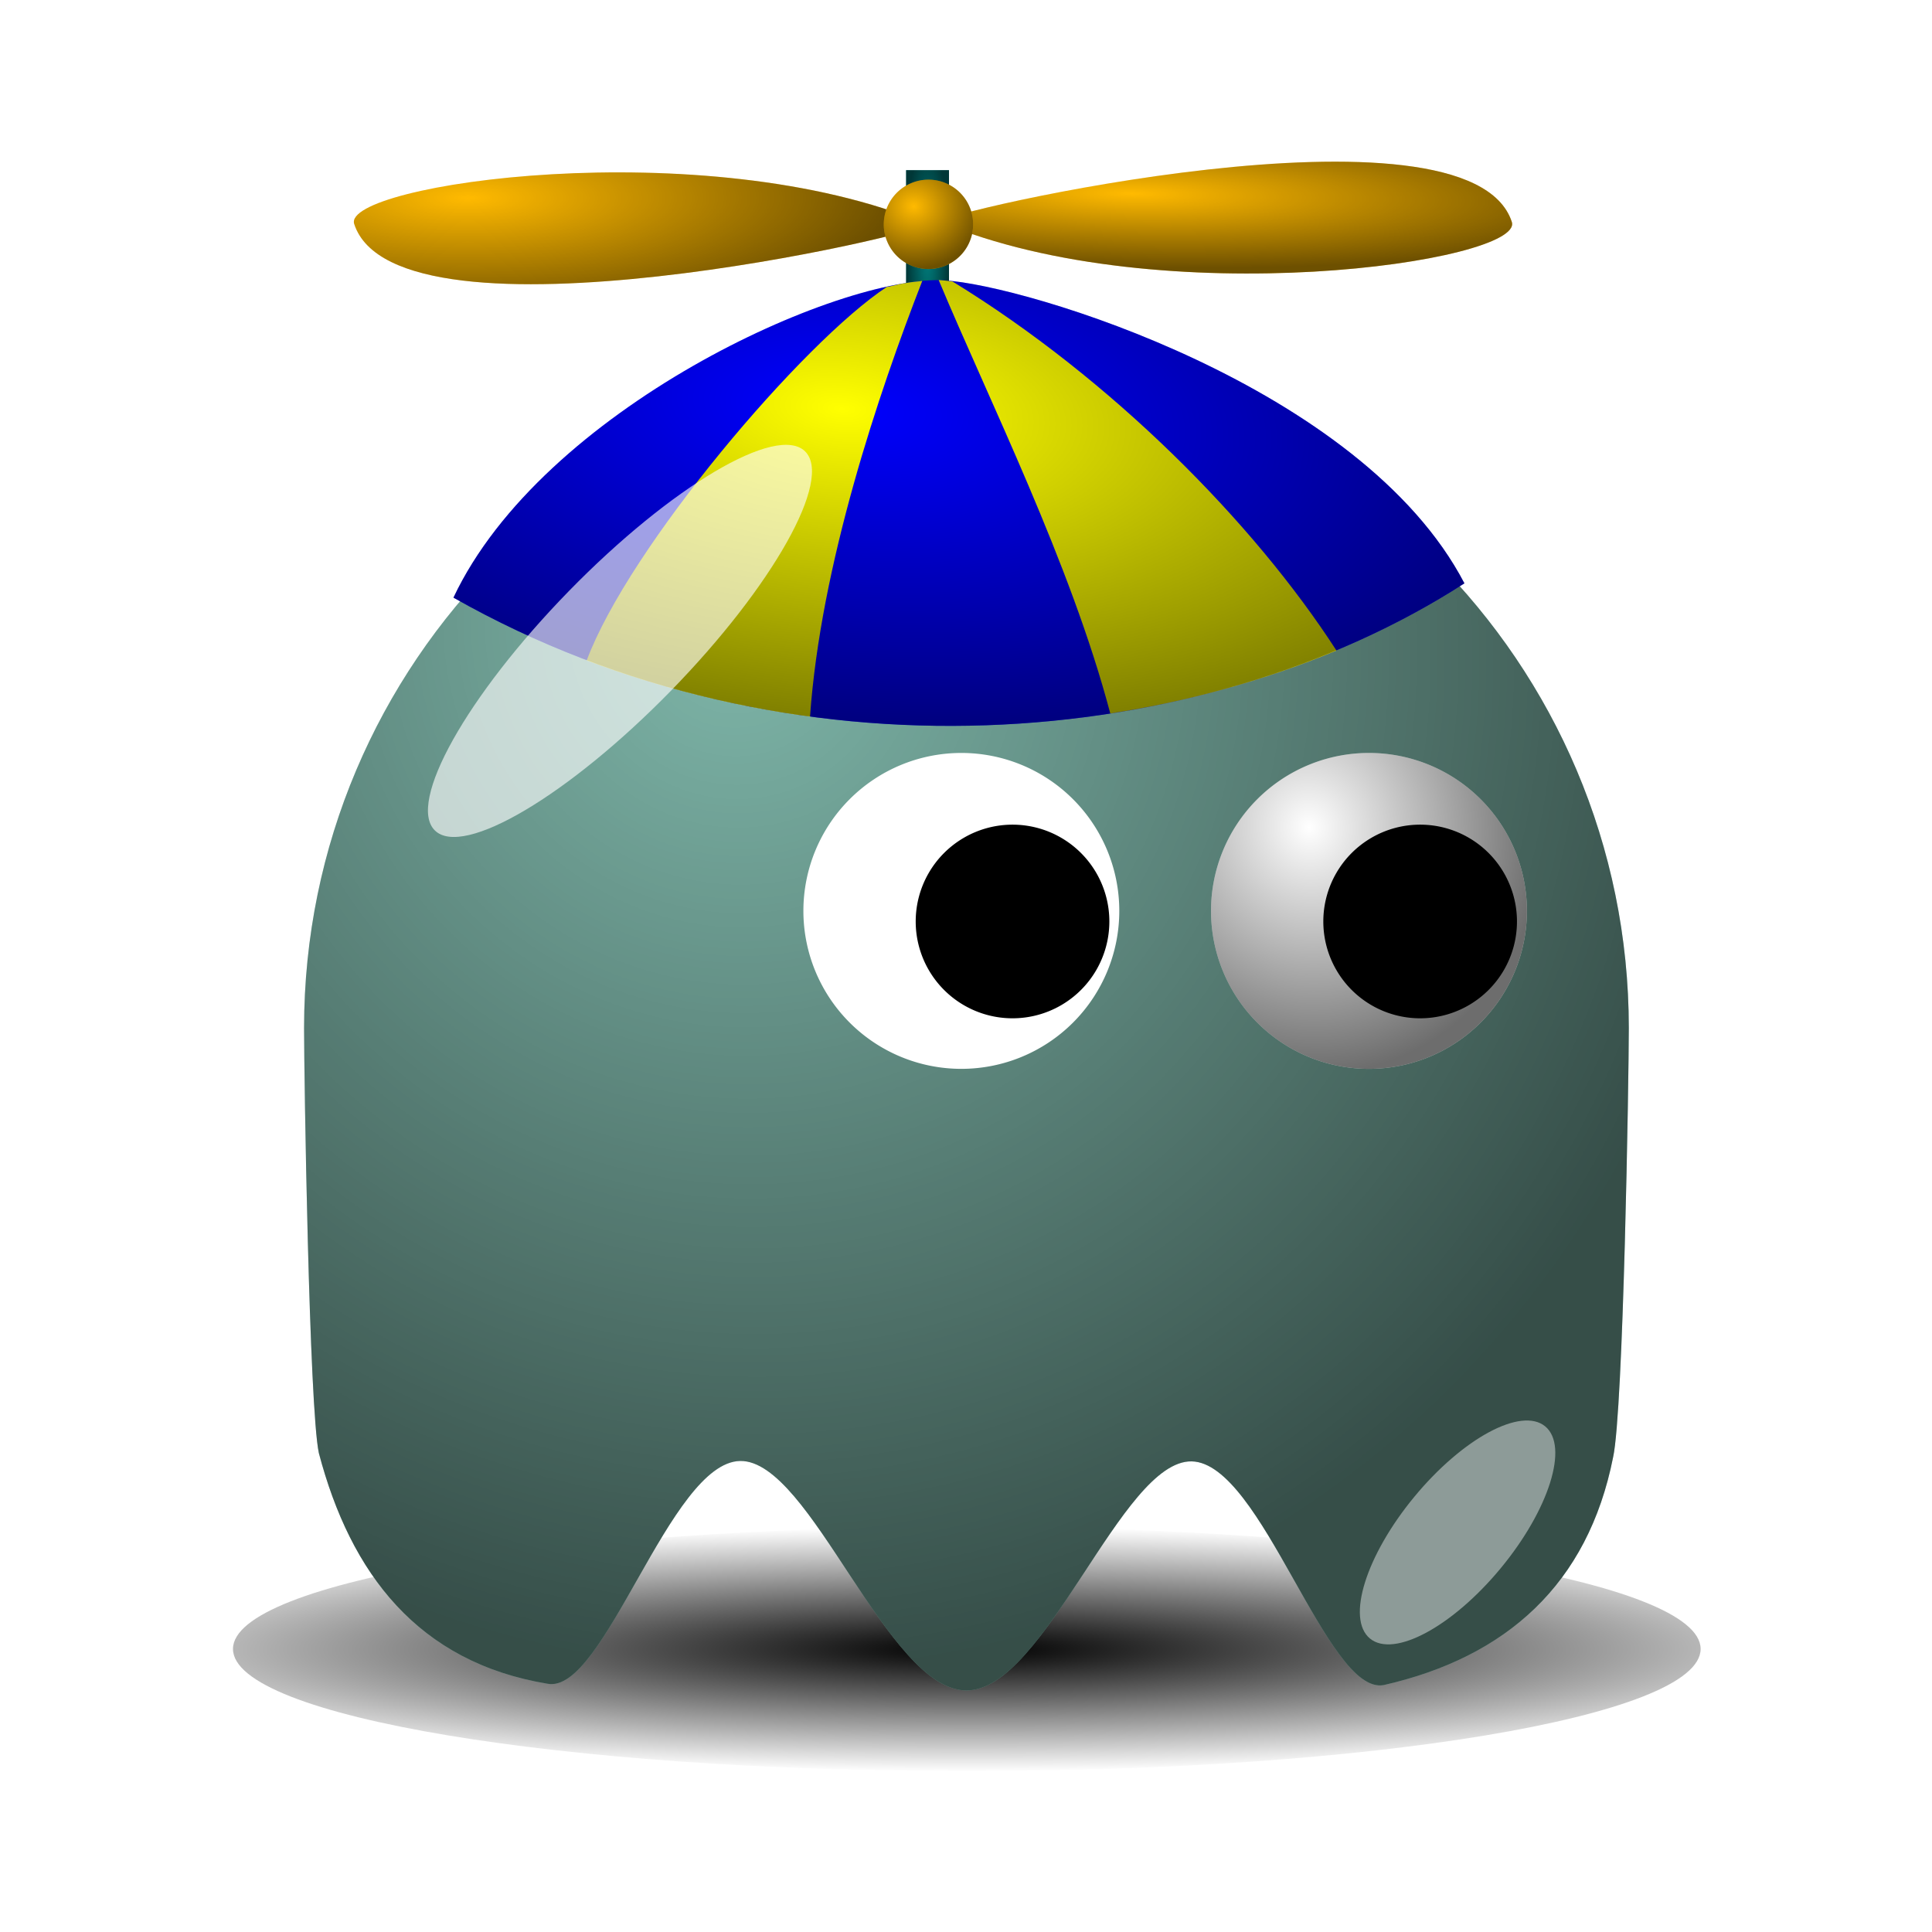 <svg:svg xmlns:dc="http://purl.org/dc/elements/1.1/" xmlns:ns1="http://sodipodi.sourceforge.net/DTD/sodipodi-0.dtd" xmlns:ns2="http://www.inkscape.org/namespaces/inkscape" xmlns:ns3="http://www.w3.org/1999/xlink" xmlns:ns5="http://creativecommons.org/ns#" xmlns:rdf="http://www.w3.org/1999/02/22-rdf-syntax-ns#" xmlns:svg="http://www.w3.org/2000/svg" height="135.179" id="svg2" version="1.0" viewBox="-3.593 0.086 135.179 135.179" width="135.179" ns1:docname="geek.svg" ns1:version="0.32" ns2:export-filename="/home/nicu/Desktop/pacman/pacman.png" ns2:export-xdpi="90" ns2:export-ydpi="90" ns2:output_extension="org.inkscape.output.svg.inkscape" ns2:version="0.45+devel">
  <svg:defs id="defs4">
    <svg:linearGradient id="linearGradient2315">
      <svg:stop id="stop2317" offset="0" style="stop-color:#000000;stop-opacity:0" />
      <svg:stop id="stop2319" offset="1" style="stop-color:#000000;stop-opacity:.572" />
    </svg:linearGradient>
    <svg:filter height="1.682" id="filter3730" width="1.696" x="-.348" y="-.341" ns2:collect="always">
      <svg:feGaussianBlur id="feGaussianBlur3732" stdDeviation="5.465" ns2:collect="always" />
    </svg:filter>
    <svg:filter height="1.907" id="filter4065" width="2.039" x="-.52" y="-.453" ns2:collect="always">
      <svg:feGaussianBlur id="feGaussianBlur4067" stdDeviation="4.151" ns2:collect="always" />
    </svg:filter>
    <svg:filter height="1.68" id="filter4112" width="1.14" x="-.07" y="-.34" ns2:collect="always">
      <svg:feGaussianBlur id="feGaussianBlur4114" stdDeviation="3.968" ns2:collect="always" />
    </svg:filter>
    <svg:radialGradient cx="210.89" cy="506.35" gradientTransform="matrix(1.403 0 -1.4521e-7 .206 -89.845 403.11)" gradientUnits="userSpaceOnUse" id="radialGradient3540" r="68" ns2:collect="always">
      <svg:stop id="stop4074" offset="0" style="stop-color:#000000" />
      <svg:stop id="stop4076" offset="1" style="stop-color:#000000;stop-opacity:0" />
    </svg:radialGradient>
    <svg:radialGradient cx="216.99" cy="497.96" gradientTransform="matrix(.716 1.413 -1.354 .686 735.84 -155.77)" gradientUnits="userSpaceOnUse" id="radialGradient3542" r="65" ns2:collect="always" ns3:href="#linearGradient2315" />
    <svg:radialGradient cx="233.5" cy="409.86" gradientTransform="matrix(.387 1.516 -1.423 .363 726.51 -93.107)" gradientUnits="userSpaceOnUse" id="radialGradient3544" r="15.5" ns2:collect="always" ns3:href="#linearGradient2315" />
    <svg:radialGradient cx="428.12" cy="244.25" gradientTransform="matrix(1.56 .04 -.036 1.399 -230.99 -114.71)" gradientUnits="userSpaceOnUse" id="radialGradient3610" r="3.125" ns2:collect="always" ns3:href="#linearGradient2315" />
    <svg:radialGradient cx="225.36" cy="355.17" gradientTransform="matrix(1.693 .037 -.006 .258 -154.21 264.5)" gradientUnits="userSpaceOnUse" id="radialGradient3612" r="28.075" ns2:collect="always" ns3:href="#linearGradient2315" />
    <svg:radialGradient cx="160.13" cy="360.44" gradientTransform="matrix(1.493 0 0 .408 -79.011 217.83)" gradientUnits="userSpaceOnUse" id="radialGradient3614" r="28.075" ns2:collect="always" ns3:href="#linearGradient2315" />
    <svg:radialGradient cx="205.18" cy="370.23" gradientTransform="matrix(1 -5.5725e-7 0 5.083 -.001 -1511.8)" gradientUnits="userSpaceOnUse" id="radialGradient3618" r="2.104" ns2:collect="always" ns3:href="#linearGradient2315" />
    <svg:radialGradient cx="424.25" cy="249.13" gradientTransform="matrix(1.558 .138 -.062 .7 -221.47 24.338)" gradientUnits="userSpaceOnUse" id="radialGradient3626" r="35.358" ns2:collect="always" ns3:href="#linearGradient2315" />
  </svg:defs>
  <ns1:namedview bordercolor="#666666" borderopacity="1.0" gridtolerance="10000" guidetolerance="10" height="640px" id="base" objecttolerance="10" pagecolor="#ffffff" showgrid="false" showguides="true" width="128px" ns2:current-layer="layer1" ns2:cx="256" ns2:cy="-20.632199" ns2:document-units="px" ns2:guide-bbox="true" ns2:pageopacity="0.0" ns2:pageshadow="2" ns2:window-height="697" ns2:window-width="937" ns2:window-x="674" ns2:window-y="205" ns2:zoom="0.721875">
    <ns2:grid id="grid3194" originx="0px" originy="0px" spacingx="0px" spacingy="0px" type="xygrid" />
  </ns1:namedview>
  <svg:g id="layer1" transform="translate(-233.42 -11.735)" ns2:groupmode="layer" ns2:label="Layer 1">
    <svg:g id="g3512" transform="matrix(.713 0 0 .713 148.43 -234.5)">
      <svg:rect height="16.132" id="rect3592" style="fill:#008080" width="4.208" x="203.08" y="362.17" />
      <svg:rect height="16.132" id="rect3616" style="fill:url(#radialGradient3618)" width="4.208" x="203.08" y="362.17" />
      <svg:path d="m274 507.36c0 7.73-30.46 14-68 14s-68-6.27-68-14 30.46-14 68-14 68 6.27 68 14z" id="path3514" style="filter:url(#filter4112);fill:url(#radialGradient3540)" transform="matrix(1.059 0 0 .857 -9.118 72.48)" />
      <svg:path d="m305 531.36c0 4.85-0.53 37.56-1.54 42.11-2.47 12.46-10.48 19.63-22.51 22.36-5.59 1.04-11.95-21.82-18.85-21.95s-14.34 22.48-22.1 22.48c-7.8 0-15.27-22.62-22.2-22.52-6.93 0.11-13.31 22.94-18.91 21.86-12.68-2.1-19.32-10.78-22.44-22.64-0.95-4.42-1.45-37-1.45-41.7 0-35.88 29.12-65 65-65s65 29.12 65 65z" id="path3516" style="fill:#7eb6a9" transform="translate(-31,-85)" ns1:nodetypes="cccsssccssc" />
      <svg:path d="m305 531.36c0 4.85-0.53 37.56-1.54 42.11-2.47 12.46-10.48 19.63-22.51 22.36-5.59 1.04-11.95-21.82-18.85-21.95s-14.34 22.48-22.1 22.48c-7.8 0-15.27-22.62-22.2-22.52-6.93 0.11-13.31 22.94-18.91 21.86-12.68-2.1-19.32-10.78-22.44-22.64-0.95-4.42-1.45-37-1.45-41.7 0-35.88 29.12-65 65-65s65 29.12 65 65z" id="path3518" style="fill:url(#radialGradient3542)" transform="translate(-31,-85)" ns1:nodetypes="cccsssccssc" />
      <svg:g id="g3520" transform="translate(5,10)">
        <svg:path d="m255 417.86a15.5 15.5 0 1 1 -31 0 15.5 15.5 0 1 1 31 0z" id="path3522" style="fill:#ffffff" transform="translate(4,7)" ns1:cx="239.5" ns1:cy="417.86218" ns1:rx="15.5" ns1:ry="15.5" ns1:type="arc" />
        <svg:path d="m255 417.86a15.5 15.5 0 1 1 -31 0 15.5 15.5 0 1 1 31 0z" id="path3524" style="fill:url(#radialGradient3544)" transform="translate(4,7)" ns1:cx="239.5" ns1:cy="417.86218" ns1:rx="15.5" ns1:ry="15.5" ns1:type="arc" />
        <svg:path d="m255 417.86a15.5 15.5 0 1 1 -31 0 15.5 15.5 0 1 1 31 0z" id="path3526" style="fill:#000000" transform="matrix(.613 0 0 .613 101.71 169.75)" ns1:cx="239.5" ns1:cy="417.86218" ns1:rx="15.5" ns1:ry="15.5" ns1:type="arc" />
      </svg:g>
      <svg:g id="g3528" transform="translate(-35,10)">
        <svg:path d="m255 417.86a15.5 15.5 0 1 1 -31 0 15.5 15.5 0 1 1 31 0z" id="path3530" style="fill:#ffffff" transform="translate(4,7)" ns1:cx="239.5" ns1:cy="417.86218" ns1:rx="15.5" ns1:ry="15.5" ns1:type="arc" />
        <svg:path d="m255 417.86a15.5 15.5 0 1 1 -31 0 15.5 15.5 0 1 1 31 0z" id="path3532" style="fill:url(#radialGradient3544)" transform="translate(4,7)" ns1:cx="239.5" ns1:cy="417.86218" ns1:rx="15.5" ns1:ry="15.5" ns1:type="arc" />
        <svg:path d="m255 417.86a15.5 15.5 0 1 1 -31 0 15.5 15.5 0 1 1 31 0z" id="path3534" style="fill:#000000" transform="matrix(.613 0 0 .613 101.71 169.75)" ns1:cx="239.5" ns1:cy="417.86218" ns1:rx="15.5" ns1:ry="15.5" ns1:type="arc" />
      </svg:g>
      <svg:path d="m262 501.86c0 7.45-2.46 13.5-5.5 13.5s-5.5-6.05-5.5-13.5 2.46-13.5 5.5-13.5 5.5 6.05 5.5 13.5z" id="path3538" style="filter:url(#filter4065);fill-opacity:.434;fill:#ffffff" transform="matrix(.771 .637 -.637 .771 379.12 -54.471)" />
      <svg:path d="m396.9 270.49c23.43 13.28 52.31 10.86 70.71-1-7.21-13.82-30.76-20.87-36.35-21.19-7.41-0.42-28.15 9.02-34.36 22.19z" id="path3548" style="fill-rule:evenodd;fill:#0000ff" transform="matrix(1.403 0 0 1.403 -398.19 24.621)" ns1:nodetypes="ccsc" />
      <svg:path d="m205.03 367.45c0.58 0.81-51.91 12.89-56.11 0-1.27-3.89 34.37-9.12 56.11 0z" id="path3602" style="fill-rule:evenodd;fill:#ffba00" ns1:nodetypes="csc" />
      <svg:path d="m205.03 367.45c0.58 0.81-51.91 12.89-56.11 0-1.27-3.89 34.37-9.12 56.11 0z" id="path3608" style="fill-rule:evenodd;fill:url(#radialGradient3614)" ns1:nodetypes="csc" />
      <svg:path d="m206.41 367.25c-0.59-0.81 51.91-12.89 56.11 0 1.27 3.89-34.37 9.12-56.11 0z" id="path3600" style="fill-rule:evenodd;fill:#ffba00" ns1:nodetypes="csc" />
      <svg:path d="m206.41 367.25c-0.59-0.81 51.91-12.89 56.11 0 1.27 3.89-34.37 9.12-56.11 0z" id="path3606" style="fill-rule:evenodd;fill:url(#radialGradient3612)" ns1:nodetypes="csc" />
      <svg:path d="m432.25 245.38a3.125 3.125 0 1 1 -6.25 0 3.125 3.125 0 1 1 6.25 0z" id="path3598" style="fill:#ffba00" transform="matrix(1.403 0 0 1.403 -396.79 23.218)" ns1:cx="429.125" ns1:cy="245.375" ns1:rx="3.125" ns1:ry="3.125" ns1:type="arc" />
      <svg:path d="m432.25 245.38a3.125 3.125 0 1 1 -6.25 0 3.125 3.125 0 1 1 6.25 0z" id="path3604" style="fill:url(#radialGradient3610)" transform="matrix(1.403 0 0 1.403 -396.79 23.218)" ns1:cx="429.125" ns1:cy="245.375" ns1:rx="3.125" ns1:ry="3.125" ns1:type="arc" />
      <svg:path d="m430.84 248.28c3.47 8.31 9.23 19.81 12 30.31 5.58-0.86 10.91-2.35 15.82-4.4-5.81-8.99-15.77-19.02-26.85-25.81-0.18-0.02-0.4-0.06-0.56-0.07-0.13 0-0.27-0.03-0.41-0.03zm-1.15 0.06c-0.44 0.04-0.92 0.1-1.41 0.19-0.33 0.06-0.65 0.15-1 0.22h-0.06c-5.89 3.88-18.04 18.2-21 26.13 5.11 1.93 10.36 3.22 15.62 3.93 0.74-10.58 4.78-22.6 7.85-30.47z" id="path3585" style="fill-rule:evenodd;fill:#ffff00" transform="matrix(1.403 0 0 1.403 -398.19 24.621)" />
      <svg:path d="m396.9 270.49c23.43 13.28 52.31 10.86 70.71-1-7.21-13.82-30.76-20.87-36.35-21.19-7.41-0.42-28.15 9.02-34.36 22.19z" id="path3624" style="fill-rule:evenodd;fill:url(#radialGradient3626)" transform="matrix(1.403 0 0 1.403 -398.19 24.621)" ns1:nodetypes="ccsc" />
      <svg:path d="m180.01 413.25c-10.03 10.27-20.41 16.42-23.17 13.72-2.77-2.7 3.13-13.23 13.15-23.5 10.03-10.27 20.41-16.41 23.17-13.71 2.77 2.7-3.13 13.22-13.15 23.49z" id="path3536" style="filter:url(#filter3730);fill-opacity:.627;fill:#ffffff" />
    </svg:g>
  </svg:g>
</svg:svg>